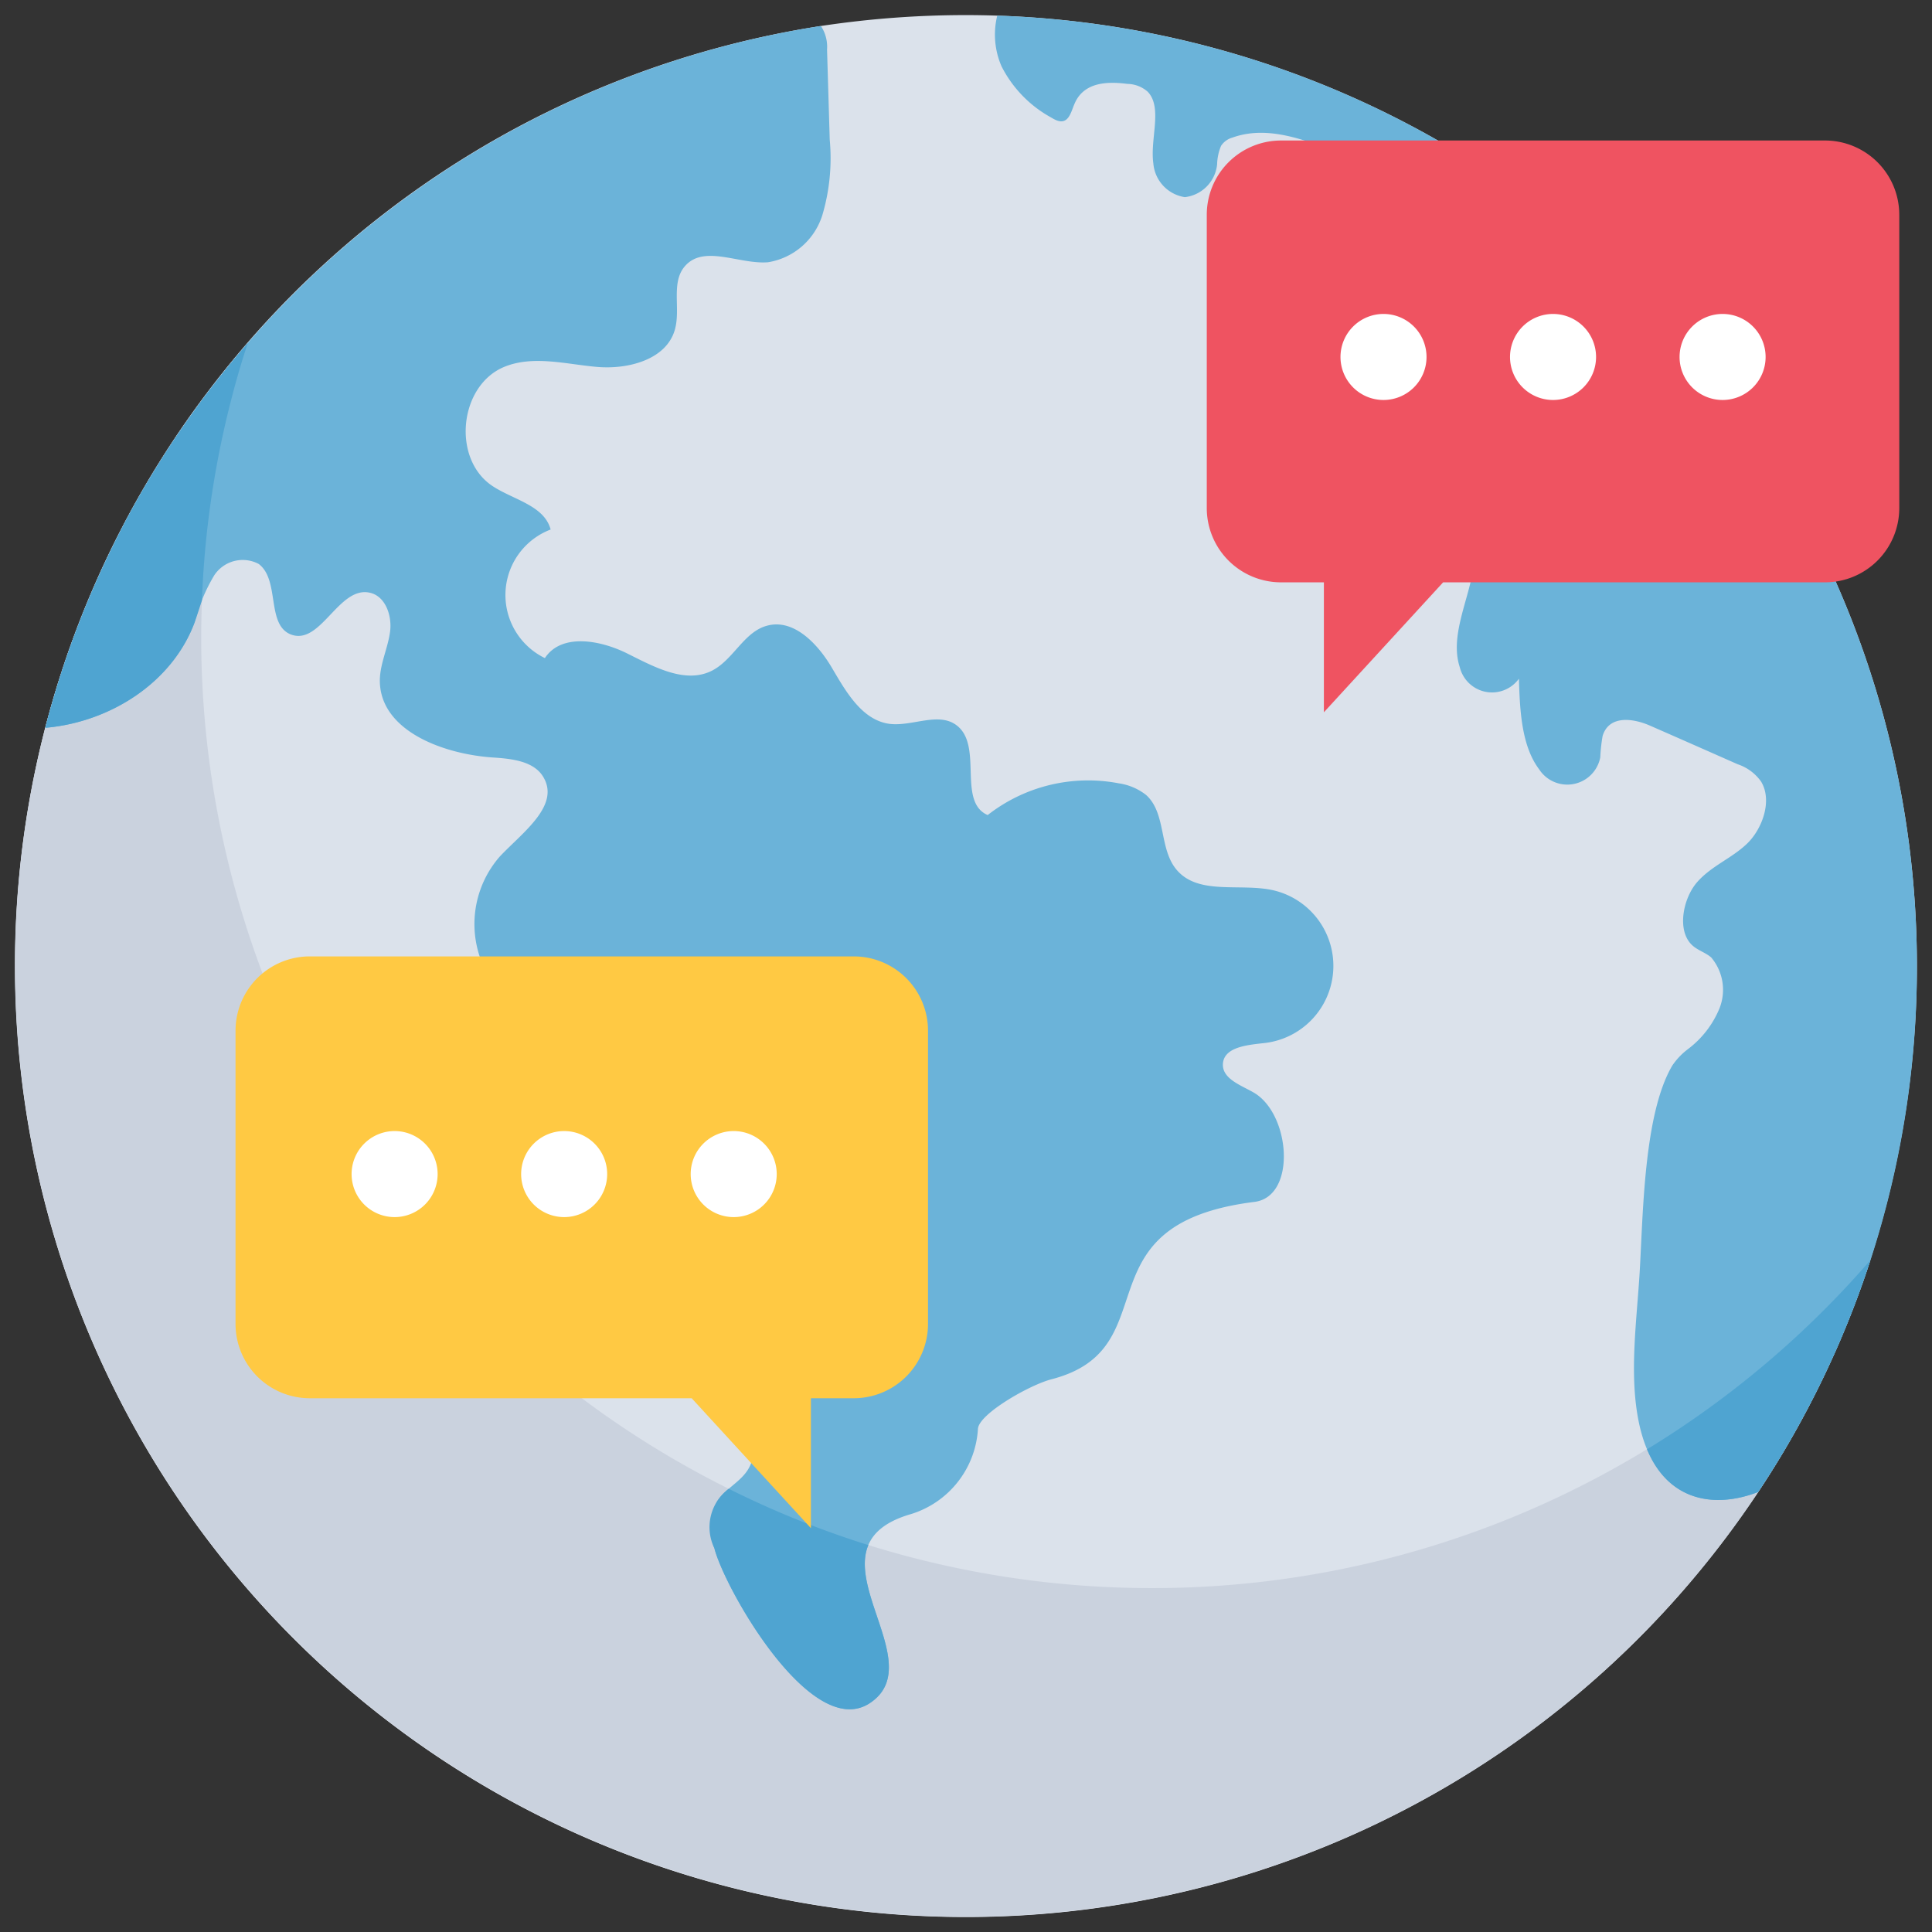 <svg id="flat" height="512" viewBox="0 0 128 128" width="512" xmlns="http://www.w3.org/2000/svg"><rect x="0" y="0" width="128" height="128" fill="#333333" stroke="none"/><path d="m127 64.006a63.006 63.006 0 1 1 -72.633-62.281 64.248 64.248 0 0 1 9.633-.725c.7 0 1.389.012 2.078.036a63.006 63.006 0 0 1 60.922 62.97z" fill="#dbe2eb"/><path d="m123.909 83.5a63 63 0 0 1 -122.909-19.495 62.776 62.776 0 0 1 15.42-41.28c-.41 1.22-.77 2.46-1.09 3.71a63 63 0 0 0 108.579 57.065z" fill="#dbe2eb"/><path d="m123.909 83.5c-.22.69-.45 1.37-.7 2.04v.01c-.24.66-.49 1.32-.76 1.97a.358.358 0 0 1 -.04.11c-.23.56-.46 1.12-.7 1.67-.11.26-.23.51-.35.76q-.315.7-.66 1.41c-.29.6-.59 1.19-.9 1.78-.12.23-.24.46-.37.68-.22.44-.47.87-.71 1.3-.33.58-.67 1.16-1.03 1.73-.39.63-.79 1.27-1.21 1.89v.01a63.011 63.011 0 0 1 -113.479-50.645c.14-.55.29-1.09.45-1.63.35-1.23.74-2.45 1.17-3.65.1-.29.2-.58.31-.86s.22-.58.33-.86c.19-.5.39-1 .6-1.48.26-.64.53-1.26.82-1.88.25-.55.51-1.1.78-1.64.22-.46.45-.9.67-1.34.63-1.21 1.3-2.4 2.01-3.56.27-.45.55-.89.83-1.33.34-.53.69-1.05 1.05-1.57.34-.49.69-.98 1.04-1.47s.71-.97 1.08-1.44.74-.94 1.12-1.41.77-.92 1.16-1.37c-.41 1.22-.77 2.46-1.09 3.71a62.32 62.32 0 0 0 -1.95 13.34c-.03.81-.05 1.63-.05 2.45a62.99 62.99 0 0 0 34.95 56.41 62.087 62.087 0 0 0 9.25 3.73 63.1 63.1 0 0 0 18.8 2.85 62.88 62.88 0 0 0 47.58-21.72z" fill="#bac2d3" opacity=".5"/><path d="m127 64.005a62.656 62.656 0 0 1 -10.518 34.845c-3.348 1.282-6.921.392-7.931-4.749-.617-3.146-.106-6.66.083-9.842.226-3.859.274-10.471 2.161-13.665a4.567 4.567 0 0 1 1.045-1.094 6.443 6.443 0 0 0 2.066-2.66 3.322 3.322 0 0 0 -.535-3.407c-.4-.344-.9-.463-1.294-.843-1-.985-.558-3.122.392-4.179s2.232-1.531 3.253-2.493 1.733-2.873.95-4.143a3.093 3.093 0 0 0 -1.543-1.14c-1.935-.855-3.871-1.71-5.794-2.552-1.128-.5-2.731-.725-3.158.676a11.061 11.061 0 0 0 -.154 1.413 2.224 2.224 0 0 1 -4.049.8c-1.163-1.543-1.282-3.882-1.341-6.007a2.2 2.2 0 0 1 -3.918-.76c-.962-2.908 1.983-6.482.593-9.118-.225-.439-.581-.866-.5-1.389.142-1.009 1.46-.6 2.078-1.282s.177-1.947.213-2.98a2.355 2.355 0 0 1 1.627-2.315 2 2 0 0 1 2.1 1.6c.131.475.142.985.238 1.472.344 1.852 2.089 3.123 3.514 2.47s2.113-3.147 1.246-4.726a2.7 2.7 0 0 1 -.593-1.5c.13-1.579 2.457-.238 3.276-1.425a21.453 21.453 0 0 0 -10.827-5.58 1.152 1.152 0 0 0 -.867.095c-.95.665.155 2.8-.57 3.835a3.563 3.563 0 0 1 -3.68-.262c-1.068-.878-1.472-3.051-.522-4.119.427-.475 1.021-.653 1.46-1.116.973-1.021.772-3.111-.083-4.286a6.721 6.721 0 0 0 -3.336-2.161c-1.223-.475-2.446-.938-3.669-1.4-2.2-.843-4.547-1.7-6.767-.9a1.32 1.32 0 0 0 -.748.546 3.4 3.4 0 0 0 -.261 1.223 2.43 2.43 0 0 1 -2.137 2.175 2.467 2.467 0 0 1 -2.089-2.244c-.226-1.627.629-3.681-.368-4.737a2.084 2.084 0 0 0 -1.354-.523c-1.282-.166-2.849-.142-3.479 1.271-.189.415-.3.961-.653 1.151-.3.155-.629-.023-.925-.2a7.986 7.986 0 0 1 -3.277-3.384 5.264 5.264 0 0 1 -.285-3.36 63.006 63.006 0 0 1 60.93 62.969z" fill="#6bb3d9"/><path d="m81.02 70.487c-.048 1 1.211 1.413 2.066 1.912 2.422 1.436 2.821 6.88.023 7.23-11.829 1.478-5.545 9.713-13.451 11.753-1.452.375-4.82 2.3-4.867 3.289a6.3 6.3 0 0 1 -4.429 5.639c-7.491 2.161 1.674 9.616-2.73 12.525-3.882 2.565-9.64-7.634-10.3-10.257a4.019 4.019 0 0 1 .166-3.087c.51-.819 1.484-1.259 2.018-2.066 1.164-1.769-.356-4.048-1.887-5.509s-2.959-3.242-2.719-5.354c.768-6.77-6.258-4.992-5.45-14.128.272-3.061-3.739-4.3-6.007-6.375a6.8 6.8 0 0 1 -.344-9.308c1.484-1.579 3.989-3.348 2.909-5.235-.618-1.093-2.1-1.247-3.36-1.33-3.36-.226-7.563-1.817-7.492-5.188.036-1.081.535-2.078.677-3.146s-.309-2.375-1.365-2.588c-2.042-.428-3.229 3.5-5.188 2.778-1.674-.63-.724-3.6-2.149-4.678a2.258 2.258 0 0 0 -2.944.748 11.683 11.683 0 0 0 -1.294 3.1c-1.484 4.025-5.616 6.637-9.9 7.005a63.108 63.108 0 0 1 51.364-46.493c.024.012.036.035.059.059a2.492 2.492 0 0 1 .368 1.5c.06 2 .119 3.977.178 5.972a13.263 13.263 0 0 1 -.486 4.986 4.534 4.534 0 0 1 -3.6 3.134c-1.9.155-4.239-1.187-5.5.25-.962 1.092-.273 2.825-.677 4.226-.57 1.983-3.1 2.636-5.153 2.458s-4.214-.784-6.126-.012c-3.015 1.223-3.514 6.1-.807 7.9 1.377.914 3.431 1.282 3.858 2.885a4.644 4.644 0 0 0 -.381 8.518c1.092-1.662 3.656-1.2 5.449-.309s3.858 2.042 5.627 1.14c1.413-.724 2.1-2.541 3.61-2.968 1.78-.511 3.383 1.175 4.321 2.766s1.995 3.479 3.823 3.728c1.519.19 3.277-.831 4.476.119 1.733 1.365.012 5.045 2.03 5.924a10.794 10.794 0 0 1 8.7-2.1 3.8 3.8 0 0 1 1.8.772c1.341 1.211.843 3.55 2.006 4.939 1.425 1.71 4.155.9 6.328 1.353a5.143 5.143 0 0 1 -.46 10.136c-1.128.129-2.719.247-2.79 1.387z" fill="#6bb3d9"/><g fill="#4fa4d1"><path d="m123.909 83.5c-.22.69-.45 1.37-.7 2.04v.01c-.24.66-.49 1.32-.76 1.97a.358.358 0 0 1 -.04.11c-.23.56-.46 1.12-.7 1.67-.11.26-.23.51-.35.76q-.315.7-.66 1.41c-.29.6-.59 1.19-.9 1.78-.12.23-.24.46-.37.68-.22.44-.47.87-.71 1.3-.33.58-.67 1.16-1.03 1.73-.39.63-.79 1.27-1.21 1.89-2.88 1.11-5.93.61-7.36-2.83a62.992 62.992 0 0 0 14.79-12.52z"/><path d="m15.259 24.1c.38-.46.77-.92 1.16-1.37-.41 1.22-.77 2.46-1.09 3.71a62.32 62.32 0 0 0 -1.95 13.34c-.16.48-.31.97-.48 1.44-1.49 4.02-5.62 6.63-9.9 7 .14-.55.29-1.09.45-1.63.35-1.23.74-2.45 1.17-3.65.1-.29.2-.58.31-.86s.22-.58.33-.86c.19-.5.39-1 .6-1.48.26-.64.53-1.26.82-1.88.25-.55.51-1.1.78-1.64.22-.46.45-.9.67-1.34.63-1.21 1.3-2.4 2.01-3.56.27-.45.55-.89.83-1.33.34-.53.69-1.05 1.05-1.57.34-.49.69-.98 1.04-1.47s.71-.97 1.08-1.44.74-.945 1.12-1.41z"/><path d="m57.629 112.835c-3.88 2.56-9.64-7.63-10.3-10.26a3.179 3.179 0 0 1 .95-3.94 62.087 62.087 0 0 0 9.25 3.73c-1.32 3.135 3.55 8.19.1 10.47z"/></g><path d="m120.916 9.309h-36.044a4.92 4.92 0 0 0 -4.92 4.92v19.432a4.92 4.92 0 0 0 4.92 4.92h2.839v8.609l7.9-8.609h25.3a4.92 4.92 0 0 0 4.92-4.92v-19.432a4.92 4.92 0 0 0 -4.915-4.92z" fill="#ef5361"/><path d="m91.662 20.8a2.85 2.85 0 1 0 2.849 2.85 2.85 2.85 0 0 0 -2.849-2.85z" fill="#fff"/><path d="m102.894 20.8a2.85 2.85 0 1 0 2.849 2.85 2.85 2.85 0 0 0 -2.849-2.85z" fill="#fff"/><path d="m114.127 20.8a2.85 2.85 0 1 0 2.849 2.85 2.849 2.849 0 0 0 -2.849-2.85z" fill="#fff"/><path d="m20.519 63.364h36.044a4.92 4.92 0 0 1 4.92 4.92v19.432a4.921 4.921 0 0 1 -4.92 4.921h-2.838v8.609l-7.9-8.609h-25.3a4.921 4.921 0 0 1 -4.92-4.921v-19.432a4.92 4.92 0 0 1 4.914-4.92z" fill="#ffc943"/><path d="m26.145 74.936a2.85 2.85 0 1 0 2.849 2.849 2.85 2.85 0 0 0 -2.849-2.849z" fill="#fff"/><path d="m37.378 74.936a2.85 2.85 0 1 0 2.849 2.849 2.849 2.849 0 0 0 -2.849-2.849z" fill="#fff"/><path d="m48.611 74.936a2.85 2.85 0 1 0 2.849 2.849 2.85 2.85 0 0 0 -2.849-2.849z" fill="#fff"/></svg>